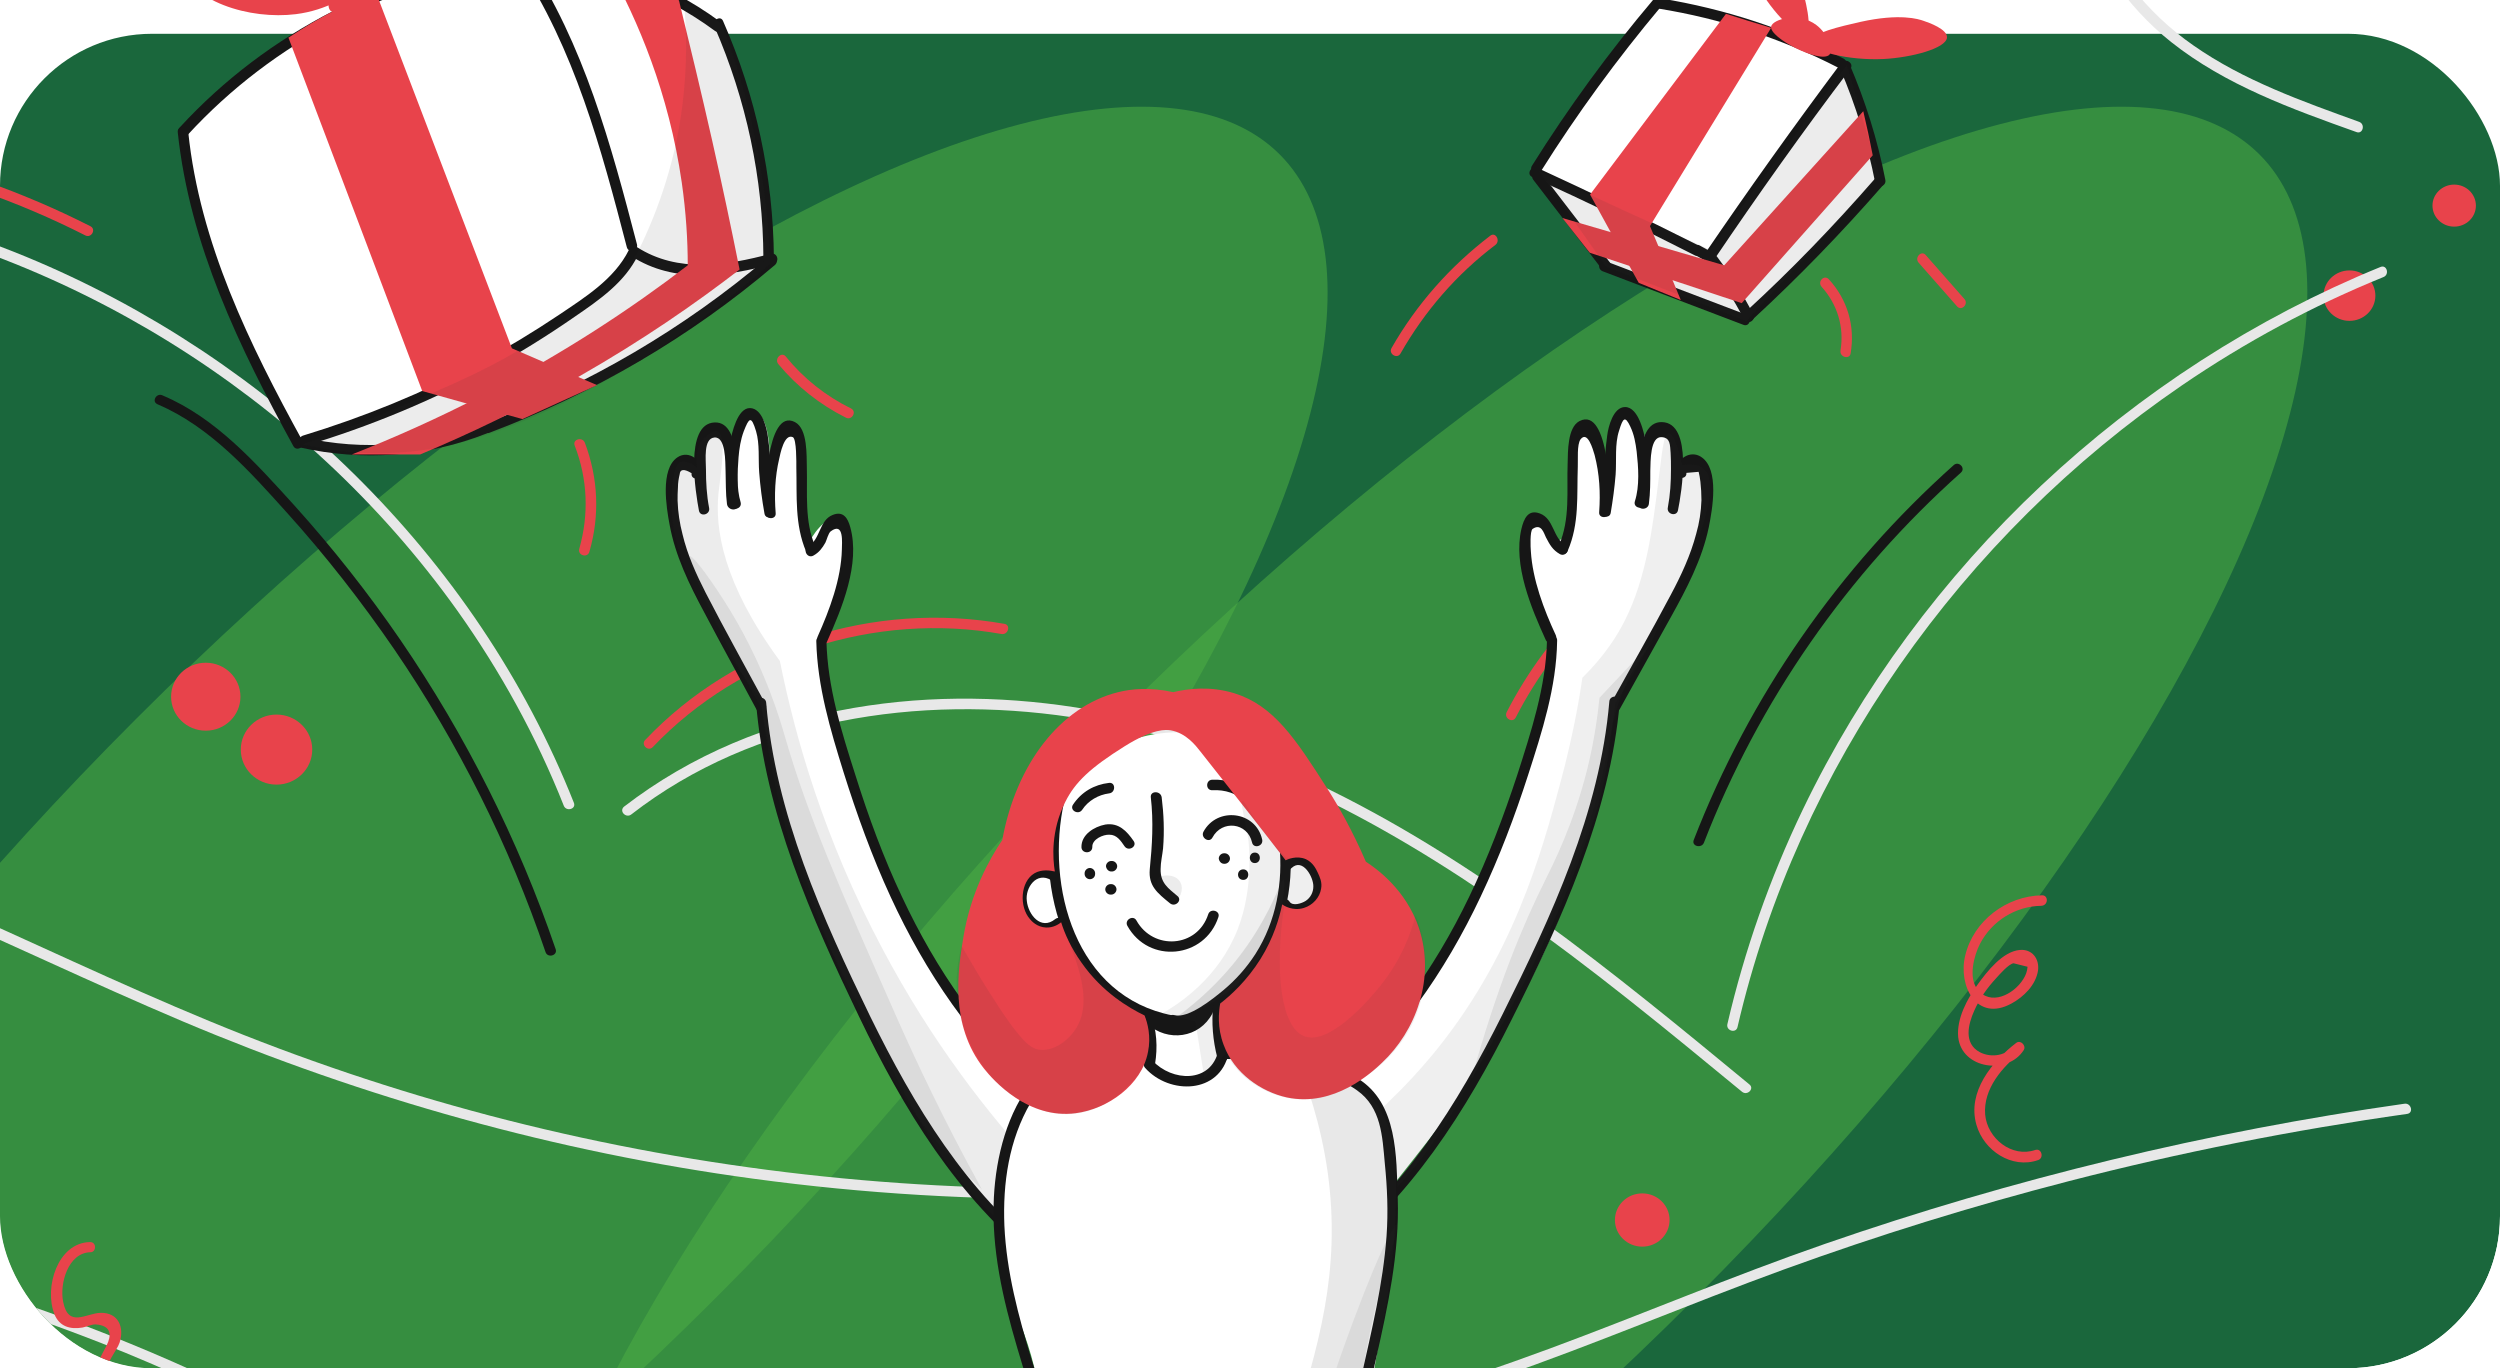 <svg width="296" height="162" viewBox="0 0 296 162" fill="none" xmlns="http://www.w3.org/2000/svg">
<g clip-path="url(#clip0_998_2751)">
<g filter="url(#filter0_d_998_2751)">
<rect width="296" height="162" rx="18" fill="#1A673C"/>
</g>
<ellipse cx="50.411" cy="119.411" rx="48.5" ry="143" transform="rotate(45 50.411 119.411)" fill="#4CAD44" fill-opacity="0.57"/>
<ellipse cx="166.411" cy="119.411" rx="48.5" ry="143" transform="rotate(45 166.411 119.411)" fill="#4CAD44" fill-opacity="0.57"/>
<path d="M217.543 197.701C245.868 189.904 273.489 179.909 301.525 171.117C329.477 162.325 358.011 154.652 387.249 151.666C403.548 150.007 420.012 149.8 436.311 151.666C437.099 151.749 437.099 150.505 436.311 150.422C407.363 147.146 378.125 150.339 349.799 156.601C321.058 162.947 293.189 172.444 265.278 181.651C249.352 186.918 233.427 192.061 217.252 196.498C216.423 196.705 216.755 197.908 217.543 197.701Z" fill="#E8E8E8"/>
<path d="M-72.227 143.62C-43.487 143.289 -14.787 148.514 11.962 159.007C19.635 162.034 27.141 165.518 34.441 169.375C35.146 169.748 35.768 168.67 35.063 168.297C9.557 154.777 -18.52 146.316 -47.219 143.454C-55.514 142.625 -63.891 142.252 -72.227 142.376C-73.015 142.376 -73.015 143.62 -72.227 143.62Z" fill="#E8E8E8"/>
<path d="M-43.279 94.973C-20.594 100.655 0.101 111.811 21.542 120.893C43.191 130.059 65.918 136.404 89.184 139.556C102.29 141.339 115.561 142.127 128.791 141.92C129.579 141.92 129.579 140.676 128.791 140.676C104.944 141.049 81.056 138.146 57.997 132.091C46.675 129.105 35.602 125.372 24.777 120.893C14.036 116.456 3.502 111.396 -7.115 106.71C-18.769 101.567 -30.589 96.839 -42.948 93.77C-43.694 93.563 -44.026 94.766 -43.279 94.973Z" fill="#E8E8E8"/>
<path d="M111.289 166.597C132.814 174.891 156.453 170.371 177.563 163.071C188.926 159.131 199.958 154.404 211.239 150.298C222.312 146.275 233.551 142.791 244.956 139.847C258.144 136.446 271.54 133.792 285.019 131.884C285.807 131.759 285.475 130.557 284.687 130.681C261.338 133.999 238.362 139.556 216.091 147.27C194.193 154.86 173.001 165.601 149.818 168.877C137.002 170.702 123.773 170.08 111.621 165.394C110.875 165.103 110.543 166.306 111.289 166.597Z" fill="#E8E8E8"/>
<ellipse cx="32.74" cy="88.752" rx="4.23" ry="4.147" fill="#E8434B"/>
<ellipse cx="194.442" cy="144.45" rx="3.235" ry="3.152" fill="#E8434B"/>
<ellipse cx="24.363" cy="82.49" rx="4.106" ry="4.023" fill="#E8434B"/>
<ellipse cx="278.176" cy="35.004" rx="3.069" ry="2.986" fill="#E8434B"/>
<ellipse cx="290.576" cy="24.345" rx="2.571" ry="2.488" fill="#E8434B"/>
<path d="M10.635 147.063C6.82 147.146 5.202 152.454 6.446 155.606C7.027 157.058 8.313 157.431 9.764 157.182C10.22 157.099 10.801 156.809 11.299 156.809C13.248 156.933 13.207 158.136 12.626 159.297C12.211 160.127 11.755 160.79 11.548 161.703C11.299 162.864 11.506 164.15 12.709 164.647C13.372 164.938 14.16 164.44 14.741 164.647C16.815 165.311 15.156 167.924 14.99 169.209C14.824 170.619 15.197 172.237 16.566 172.9C17.768 173.481 19.22 173.108 19.842 171.905C20.215 171.2 19.137 170.578 18.764 171.283C17.354 172.403 16.524 171.988 16.193 169.956C16.193 169.375 16.276 168.836 16.441 168.297C16.649 167.384 17.064 166.555 17.146 165.601C17.188 164.938 17.146 164.232 16.649 163.735C15.653 162.822 13.248 164.15 12.709 162.532C12.377 161.537 13.87 159.878 14.16 158.965C14.741 157.182 14.036 155.399 11.921 155.44C10.179 155.482 8.105 157.265 7.483 154.155C7.027 151.998 8.064 148.307 10.718 148.265C11.423 148.265 11.465 147.021 10.635 147.063Z" fill="#E8434B"/>
<path d="M241.763 106.005C237.574 106.088 233.675 108.991 232.68 113.138C231.809 116.746 234.049 121.06 238.154 118.82C239.606 118.032 241.058 116.622 241.306 114.88C241.472 113.511 240.601 112.35 239.15 112.475C237.118 112.641 235.251 115.046 234.173 116.539C232.929 118.239 231.643 120.603 231.851 122.801C232.265 126.575 237.698 127.322 239.606 124.336C239.938 123.838 239.274 123.092 238.735 123.465C235.873 125.663 232.887 129.271 234.007 133.17C234.878 136.239 238.196 138.437 241.306 137.358C242.053 137.109 241.721 135.907 240.975 136.156C238.196 137.109 235.293 134.787 235.044 131.967C234.795 128.939 237.076 126.285 239.357 124.543C239.067 124.253 238.777 123.963 238.486 123.672C237.657 124.999 235.791 125.29 234.422 124.585C232.473 123.548 233.012 121.308 233.758 119.649C234.38 118.239 235.293 116.954 236.33 115.834C236.744 115.378 237.823 114.134 238.403 114.051C238.942 114.175 239.523 114.341 240.062 114.465C240.021 115.004 239.855 115.461 239.565 115.917C238.445 117.742 235.625 119.193 234.09 117.078C233.053 115.71 233.717 113.138 234.422 111.77C235.832 109.032 238.652 107.291 241.68 107.249C242.551 107.208 242.551 105.963 241.763 106.005Z" fill="#E8434B"/>
<path d="M11.589 -98.995C11.216 -66.812 2.921 -34.878 -12.299 -6.511C-16.571 1.494 -21.423 9.166 -26.732 16.507C-27.188 17.17 -26.11 17.792 -25.653 17.129C-6.659 -9.123 5.907 -39.896 10.677 -71.996C12.004 -80.954 12.709 -89.995 12.833 -99.036C12.875 -99.783 11.631 -99.783 11.589 -98.995Z" fill="#E8E8E8"/>
<path d="M246.408 -79.171C243.505 -63.328 241.265 -46.739 242.053 -30.606C242.675 -17.376 246.283 -3.566 257.066 4.977C263.494 10.079 271.333 12.899 279.005 15.636C279.752 15.926 280.084 14.723 279.337 14.433C272.577 11.986 265.651 9.539 259.72 5.392C254.039 1.452 249.85 -4.064 247.237 -10.45C242.136 -22.975 242.8 -37.2 243.836 -50.43C244.583 -59.969 245.869 -69.466 247.569 -78.88C247.735 -79.627 246.532 -79.959 246.408 -79.171Z" fill="#E8E8E8"/>
<path d="M-23.538 24.221C7.4 29.073 35.934 46.782 54.14 72.288C59.241 79.462 63.513 87.218 66.748 95.388C67.038 96.134 68.241 95.803 67.951 95.056C56.338 65.776 32.077 42.386 3.087 30.4C-5.373 26.916 -14.207 24.428 -23.206 23.018C-23.994 22.894 -24.326 24.096 -23.538 24.221Z" fill="#E8E8E8"/>
<path d="M74.752 96.425C89.392 85.061 108.801 82.241 126.759 84.895C145.919 87.716 163.296 96.922 178.973 107.954C188.429 114.59 197.345 121.93 206.262 129.271C206.884 129.769 207.755 128.898 207.133 128.4C191.042 115.129 174.701 101.692 155.748 92.692C138.827 84.647 119.75 80.624 101.087 83.817C91.217 85.517 81.844 89.374 73.881 95.512C73.259 96.052 74.13 96.922 74.752 96.425Z" fill="#E8E8E8"/>
<path d="M205.723 121.599C212.856 90.784 232.307 63.412 258.352 45.62C265.817 40.519 273.821 36.206 282.199 32.805C282.945 32.515 282.613 31.312 281.867 31.603C252.172 43.713 227.33 66.979 213.437 95.885C209.538 104.014 206.552 112.516 204.52 121.267C204.354 122.055 205.557 122.386 205.723 121.599Z" fill="#E8E8E8"/>
<path d="M18.64 47.86C24.86 50.514 29.547 55.782 33.984 60.717C38.588 65.818 42.818 71.251 46.717 76.933C54.264 88.006 60.278 100.033 64.591 112.724C64.84 113.47 66.043 113.138 65.794 112.392C61.356 99.411 55.136 87.052 47.38 75.73C43.565 70.172 39.376 64.864 34.855 59.846C30.335 54.869 25.565 49.478 19.262 46.823C18.556 46.45 17.893 47.528 18.64 47.86Z" fill="#161616"/>
<path d="M201.741 99.784C208.253 82.987 218.745 67.933 232.182 55.947C232.763 55.408 231.892 54.537 231.312 55.076C217.708 67.228 207.133 82.448 200.539 99.452C200.248 100.199 201.451 100.489 201.741 99.784Z" fill="#161616"/>
<path d="M77.282 88.462C87.733 77.472 103.658 72.412 118.589 75.066C119.377 75.191 119.708 73.988 118.92 73.863C103.534 71.126 87.194 76.227 76.411 87.591C75.83 88.13 76.701 89.043 77.282 88.462Z" fill="#E8434B"/>
<path d="M-15.161 19.037C-6.369 20.861 2.092 23.806 10.096 27.87C10.801 28.243 11.423 27.165 10.718 26.792C2.631 22.686 -5.954 19.659 -14.829 17.834C-15.617 17.668 -15.949 18.871 -15.161 19.037Z" fill="#E8434B"/>
<path d="M179.471 84.937C184.364 75.398 192.286 67.809 201.907 63.122C202.612 62.79 201.99 61.712 201.285 62.044C191.456 66.813 183.369 74.61 178.392 84.315C178.019 85.02 179.097 85.683 179.471 84.937Z" fill="#E8434B"/>
<path d="M68.045 52.753C69.579 56.734 69.745 60.881 68.584 64.987C68.377 65.775 69.579 66.107 69.787 65.319C71.031 61.006 70.823 56.609 69.248 52.421C68.957 51.674 67.754 52.006 68.045 52.753Z" fill="#E8434B"/>
<path d="M92.149 43.103C94.347 45.758 97.084 47.914 100.153 49.449C100.858 49.822 101.48 48.744 100.775 48.37C97.747 46.877 95.135 44.804 93.019 42.191C92.522 41.61 91.651 42.481 92.149 43.103Z" fill="#E8434B"/>
<path d="M215.676 33.952C217.543 36.026 218.372 38.721 217.916 41.5C217.791 42.288 218.994 42.62 219.118 41.832C219.658 38.597 218.745 35.486 216.547 33.081C216.008 32.459 215.137 33.33 215.676 33.952Z" fill="#E8434B"/>
<path d="M227.149 31.085C228.683 32.827 230.176 34.527 231.711 36.269C232.25 36.891 233.121 35.979 232.582 35.398C231.047 33.656 229.554 31.956 228.02 30.214C227.522 29.592 226.651 30.463 227.149 31.085Z" fill="#E8434B"/>
<path d="M165.826 41.846C168.688 36.828 172.462 32.474 177.065 28.99C177.687 28.492 177.065 27.414 176.443 27.912C171.674 31.561 167.734 35.999 164.748 41.224C164.375 41.929 165.453 42.551 165.826 41.846Z" fill="#E8434B"/>
<path d="M21.46 15.281C22.04 18.308 22.745 21.502 23.658 24.82C26.685 35.644 30.998 44.685 35.27 51.901C36.514 52.192 38.297 52.606 40.496 52.855C43.523 53.228 48.417 53.85 53.933 52.275C55.26 51.901 54.679 51.943 60.527 49.537C66.374 47.132 66.706 47.215 68.946 46.219C72.761 44.561 76.204 42.155 82.964 37.469C84.913 36.1 87.609 34.192 90.76 31.828C90.968 30.501 91.217 28.552 91.175 26.188C91.092 22.456 90.304 19.76 89.184 15.861C87.401 9.765 86.157 5.618 85.369 3.005C83.793 2.01 82.093 1.014 80.144 0.102C73.715 -3.009 67.619 -4.253 62.932 -4.75C58.121 -4.377 54.306 -3.506 51.735 -2.801C40.454 0.309 32.699 6.157 27.888 9.848C25.026 12.005 22.828 13.954 21.46 15.281Z" fill="white"/>
<path d="M196.723 0.06C193.405 3.627 189.88 7.899 186.521 12.917C184.862 15.405 183.411 17.811 182.125 20.133C184.655 23.907 187.185 27.681 189.756 31.414C195.438 33.612 201.119 35.81 206.801 38.049C212.193 32.409 217.626 26.769 223.017 21.087C221.607 16.525 220.197 12.004 218.828 7.442C216.05 6.032 212.856 4.622 209.207 3.337C204.562 1.761 200.373 0.724 196.723 0.06Z" fill="white"/>
<path d="M21.045 15.654C22.455 29.008 28.344 41.16 34.731 52.814C35.104 53.519 36.182 52.897 35.809 52.191C29.547 40.786 23.658 28.801 22.289 15.654C22.206 14.866 20.962 14.825 21.045 15.654Z" fill="#161616"/>
<path d="M22.206 15.986C32.367 4.913 46.302 -2.262 61.191 -4.211C61.978 -4.294 61.978 -5.538 61.191 -5.456C45.97 -3.465 31.703 3.751 21.294 15.073C20.796 15.696 21.667 16.567 22.206 15.986Z" fill="#161616"/>
<path d="M61.273 -4.377C68.034 5.783 71.185 17.603 74.213 29.257C74.42 30.045 75.623 29.713 75.416 28.925C72.347 17.147 69.153 5.244 62.352 -5C61.895 -5.663 60.817 -5.041 61.273 -4.377Z" fill="#161616"/>
<path d="M36.182 52.772C43.772 50.491 51.071 47.464 58.039 43.69C61.481 41.823 64.799 39.75 68.034 37.51C70.937 35.52 73.964 33.446 75.54 30.211C75.913 29.506 74.835 28.884 74.462 29.589C72.761 33.031 69.278 35.188 66.209 37.261C63.181 39.294 60.029 41.201 56.794 42.943C50.117 46.51 43.108 49.371 35.892 51.569C35.104 51.818 35.436 53.021 36.182 52.772Z" fill="#161616"/>
<path d="M61.937 -4.294C70.148 -3.963 78.028 -1.225 84.664 3.668C85.328 4.125 85.95 3.046 85.286 2.59C78.484 -2.428 70.397 -5.207 61.937 -5.539C61.149 -5.58 61.149 -4.336 61.937 -4.294Z" fill="#161616"/>
<path d="M84.581 3.129C88.355 11.797 90.346 21.087 90.387 30.584C90.387 31.372 91.631 31.372 91.631 30.584C91.548 20.88 89.516 11.382 85.618 2.507C85.328 1.761 84.291 2.383 84.581 3.129Z" fill="#161616"/>
<path d="M74.752 30.335C79.895 33.653 85.991 32.741 91.59 31.248C92.378 31.04 92.046 29.838 91.258 30.045C85.991 31.455 80.268 32.368 75.416 29.257C74.711 28.842 74.088 29.921 74.752 30.335Z" fill="#161616"/>
<path d="M35.519 52.98C42.901 54.638 50.574 54.099 57.624 51.321C58.37 51.03 58.038 49.828 57.292 50.118C50.449 52.814 43.025 53.436 35.851 51.777C35.063 51.611 34.731 52.814 35.519 52.98Z" fill="#161616"/>
<path d="M57.956 51.237C70.273 46.593 81.719 39.916 91.756 31.372C92.378 30.833 91.466 29.962 90.885 30.501C81.014 38.879 69.775 45.473 57.665 50.035C56.877 50.325 57.209 51.528 57.956 51.237Z" fill="#161616"/>
<path d="M195.769 -0.064C190.502 6.157 185.692 12.751 181.378 19.635C180.964 20.299 182.042 20.921 182.457 20.258C186.728 13.456 191.498 6.945 196.64 0.807C197.179 0.226 196.309 -0.686 195.769 -0.064Z" fill="#161616"/>
<path d="M196.35 1.014C203.815 2.217 210.99 4.581 217.667 8.023C218.372 8.396 218.994 7.318 218.289 6.945C211.488 3.42 204.23 1.056 196.64 -0.188C195.894 -0.313 195.562 0.89 196.35 1.014Z" fill="#161616"/>
<path d="M181.42 20.962C187.89 23.907 194.276 26.976 200.622 30.211C201.327 30.584 201.949 29.506 201.244 29.133C194.899 25.939 188.512 22.87 182.042 19.884C181.295 19.552 180.673 20.631 181.42 20.962Z" fill="#161616"/>
<path d="M217.999 7.442C212.441 14.866 207.05 22.414 201.824 30.087C202.115 30.004 202.405 29.921 202.695 29.879C202.239 29.63 201.783 29.34 201.285 29.091C200.58 28.677 199.958 29.755 200.663 30.169C201.119 30.418 201.576 30.709 202.073 30.957C202.364 31.123 202.737 30.999 202.944 30.75C208.128 23.078 213.52 15.488 219.119 8.106C219.533 7.442 218.455 6.82 217.999 7.442Z" fill="#161616"/>
<path d="M217.874 8.148C219.741 12.502 221.109 16.981 222.022 21.626C222.188 22.414 223.39 22.082 223.224 21.294C222.312 16.567 220.86 11.963 218.953 7.525C218.662 6.82 217.584 7.443 217.874 8.148Z" fill="#161616"/>
<path d="M202.239 31.04C203.857 33.197 205.267 35.437 206.511 37.842C206.884 38.547 207.962 37.925 207.589 37.22C206.345 34.814 204.935 32.575 203.317 30.418C202.861 29.796 201.783 30.418 202.239 31.04Z" fill="#161616"/>
<path d="M207.589 37.759C212.981 32.782 218.04 27.557 222.851 22.041C223.39 21.419 222.478 20.548 221.98 21.17C217.169 26.686 212.11 31.953 206.718 36.888C206.138 37.427 207.009 38.298 207.589 37.759Z" fill="#161616"/>
<path d="M181.544 21.294C184.199 24.736 186.853 28.22 189.507 31.662C190.005 32.285 191.083 31.662 190.585 31.04C187.931 27.598 185.277 24.114 182.623 20.672C182.125 20.05 181.047 20.631 181.544 21.294Z" fill="#161616"/>
<path d="M189.756 32.119C195.313 34.234 200.87 36.349 206.428 38.464C207.174 38.755 207.506 37.552 206.76 37.261C201.202 35.146 195.645 33.031 190.088 30.916C189.341 30.626 189.009 31.829 189.756 32.119Z" fill="#161616"/>
<path d="M34.15 4.456C39.417 18.391 44.726 32.326 49.993 46.302C53.933 47.422 57.914 48.5 61.854 49.62C64.799 48.293 67.743 46.924 70.688 45.597C67.328 44.146 63.969 42.694 60.61 41.243C55.218 27.142 49.827 13 44.435 -1.101C42.942 -0.438 41.367 0.309 39.749 1.18C37.634 2.217 35.809 3.378 34.15 4.456Z" fill="#E8434B"/>
<path d="M72.098 -3.755C75.499 2.383 79.19 10.968 80.724 21.626C81.222 25.11 81.429 28.428 81.429 31.414C74.835 36.473 66.789 41.823 57.126 46.8C51.735 49.579 46.509 51.901 41.657 53.809C44.353 53.809 47.048 53.809 49.744 53.809C55.509 51.404 61.895 48.376 68.656 44.519C75.996 40.33 82.3 35.976 87.567 31.911C86.572 26.935 85.493 21.834 84.332 16.691C83.047 11.009 81.719 5.493 80.392 0.06C79.646 -0.686 78.402 -1.723 76.618 -2.552C74.794 -3.382 73.176 -3.672 72.098 -3.755Z" fill="#E8434B"/>
<path d="M39.168 1.304C38.256 0.558 39.459 -3.921 42.776 -5.331C45.306 -6.41 48.583 -5.539 50.864 -3.05C49.578 -2.677 47.629 -2.096 45.306 -1.142C41.159 0.558 39.791 1.802 39.168 1.304Z" fill="#E8434B"/>
<path d="M23.699 -14.082C25.773 -14.414 26.934 -10.723 31.247 -7.073C35.104 -3.838 39.417 -2.387 42.777 -1.64C41.367 -0.562 38.712 1.221 35.021 1.678C29.671 2.341 22.372 0.309 20.63 -4.792C19.345 -8.649 21.377 -13.75 23.699 -14.082Z" fill="#E8434B"/>
<path d="M204.354 1.636C199.004 8.77 193.613 15.903 188.263 23.036C190.171 26.52 192.078 30.004 194.028 33.487C195.686 34.151 197.345 34.856 199.004 35.519C197.802 32.616 196.599 29.672 195.355 26.769C200.124 18.93 204.935 11.133 209.704 3.295C207.921 2.756 206.138 2.217 204.354 1.636Z" fill="#E8434B"/>
<path d="M220.611 13.165C215.137 19.262 209.621 25.317 204.147 31.413C197.76 29.547 191.373 27.681 184.986 25.815C186.065 27.183 187.143 28.552 188.221 29.921C194.235 31.911 200.207 33.902 206.22 35.893C211.405 30.045 216.547 24.239 221.731 18.391C221.399 16.649 221.026 14.907 220.611 13.165Z" fill="#E8434B"/>
<path d="M209.704 3.129C209.912 2.258 212.981 1.387 215.054 2.963C216.381 3.959 217.169 5.908 216.589 6.489C215.51 7.567 209.414 4.456 209.704 3.129Z" fill="#E8434B"/>
<path d="M206.469 -10.266C207.382 -10.764 209.207 -9.188 209.704 -8.773C210.202 -8.359 211.944 -6.783 213.146 -2.262C213.769 0.019 214.681 3.42 213.727 3.876C212.649 4.415 209.372 1.014 207.589 -2.635C206.221 -5.539 205.267 -9.603 206.469 -10.266Z" fill="#E8434B"/>
<path d="M230.523 4.456C230.606 3.461 228.367 2.673 227.745 2.466C227.164 2.258 224.966 1.553 220.28 2.59C217.916 3.129 214.432 3.917 214.391 4.912C214.349 6.074 218.911 7.193 223.017 6.986C226.293 6.82 230.399 5.742 230.523 4.456Z" fill="#E8434B"/>
<path opacity="0.09" d="M35.85 52.606C38.297 51.735 41.906 50.45 46.219 48.625C53.559 45.556 58.743 43.399 64.508 39.501C67.37 37.552 71.227 34.566 75.332 30.211C77.365 26.147 79.853 20.092 80.807 12.378C81.388 7.691 81.305 3.544 80.973 0.185C82.466 1.056 83.917 1.927 85.41 2.756C86.903 6.655 88.438 11.424 89.516 16.94C90.594 22.29 91.051 27.142 91.175 31.248C86.696 35.146 82.715 38.049 79.729 40.082C65.338 49.911 55.426 52.233 53.228 52.731C49.827 53.477 47.214 53.602 46.053 53.643C41.698 53.809 38.173 53.145 35.85 52.606Z" fill="#353535"/>
<path opacity="0.09" d="M182.249 20.299C184.904 24.073 187.516 27.847 190.171 31.58C195.686 33.736 201.244 35.851 206.76 38.008C212.027 32.285 217.294 26.603 222.561 20.88C221.275 16.484 219.948 12.088 218.662 7.691C213.271 14.991 207.879 22.29 202.488 29.589C195.728 26.52 188.968 23.41 182.249 20.299Z" fill="#353535"/>
<path d="M184.613 63.952C183.659 64.035 182.996 61.214 181.959 61.256C181.129 61.297 180.549 63.164 180.507 63.413C180.01 65.113 180.259 66.855 181.959 71.417C182.457 72.744 183.12 74.444 183.991 76.394C183.535 79.628 182.705 84.107 181.212 89.374C179.346 95.886 176.194 106.586 167.858 117.617C165.287 121.018 161.43 125.539 155.831 130.184C153.965 134.663 153.716 138.395 153.799 140.718C153.84 142.086 154.006 148.266 156.287 148.846C157.822 149.22 159.647 146.98 160.559 145.86C169.849 134.123 174.535 128.276 176.402 124.875C180.756 117.078 184.281 110.733 187.267 101.194C189.465 94.227 190.502 88.13 191.083 83.651C192.037 82.075 193.364 79.836 194.898 77.099C199.087 69.633 200.58 66.274 201.493 62.542C202.446 58.685 202.612 55.367 201.658 54.993C200.953 54.745 200.082 56.03 199.295 55.699C198.133 55.201 199.377 51.759 198.133 51.012C197.677 50.722 196.765 50.763 194.898 52.008C193.613 49.312 192.783 48.814 192.244 48.856C191.124 49.022 190.585 52.09 190.336 55.574C190.005 53.874 189.175 50.307 188.138 50.307C187.267 50.307 186.355 52.92 186.106 54.993C185.733 57.855 186.562 59.929 185.526 62.832C185.318 63.247 185.028 63.869 184.613 63.952Z" fill="white"/>
<path d="M183.162 75.854C183.037 81.329 181.295 86.596 179.636 91.78C178.019 96.674 176.194 101.526 173.955 106.171C169.807 114.797 164.209 122.677 156.868 128.856C156.246 129.354 157.158 130.266 157.739 129.727C165.37 123.34 171.093 115.087 175.323 106.129C177.521 101.484 179.346 96.674 180.922 91.78C182.581 86.637 184.281 81.37 184.364 75.896C184.447 75.066 183.203 75.066 183.162 75.854Z" fill="#161616"/>
<path d="M190.544 83.07C189.424 96.176 183.701 108.493 177.895 120.106C172.586 130.723 166.158 141.049 156.578 148.307C155.956 148.805 156.578 149.883 157.2 149.385C166.987 141.962 173.581 131.552 178.973 120.728C184.903 108.908 190.627 96.383 191.788 83.07C191.829 82.282 190.585 82.282 190.544 83.07Z" fill="#161616"/>
<path d="M184.198 75.191C182.788 72.163 181.461 68.638 181.254 65.279C181.212 64.822 181.13 62.873 181.461 62.624C182.498 61.919 182.788 63.122 183.037 63.62C183.493 64.491 183.825 65.113 184.696 65.61C185.401 65.984 186.023 64.947 185.318 64.532C183.867 63.703 183.991 61.422 182.332 60.8C180.922 60.26 180.424 61.422 180.134 62.624C179.139 66.896 181.295 71.997 183.037 75.813C183.493 76.559 184.53 75.896 184.198 75.191Z" fill="#161616"/>
<path d="M185.609 65.237C187.019 62.002 186.687 58.684 186.811 55.242C186.853 54.454 186.687 52.63 187.143 52.007C187.972 50.971 188.595 53.169 188.802 53.874C189.383 56.113 189.507 58.353 189.341 60.634C189.258 61.422 190.502 61.422 190.585 60.634C190.71 59.058 190.544 48.068 187.019 49.851C185.567 50.597 185.65 53.542 185.609 54.828C185.484 58.104 185.94 61.463 184.572 64.574C184.24 65.32 185.318 65.984 185.609 65.237Z" fill="#161616"/>
<path d="M190.71 60.717C190.959 59.224 191.166 57.731 191.29 56.196C191.415 54.496 191.166 52.588 191.705 50.971C192.161 49.477 192.41 49.187 193.032 50.514C193.488 51.468 193.654 52.464 193.779 53.459C193.986 55.325 194.152 57.523 193.571 59.348C193.322 60.136 194.525 60.426 194.774 59.68C195.438 57.482 195.272 54.786 194.898 52.547C194.691 51.344 194.028 48.192 192.41 48.192C191 48.192 190.419 50.556 190.295 51.551C189.88 54.454 189.963 57.44 189.507 60.343C189.383 61.173 190.585 61.505 190.71 60.717Z" fill="#161616"/>
<path d="M195.23 59.638C195.396 58.353 195.396 57.026 195.396 55.74C195.438 54.62 195.355 51.634 196.765 51.759C197.801 51.842 197.719 52.712 197.801 53.625C197.843 54.247 197.843 54.91 197.843 55.533C197.843 57.067 197.76 58.56 197.47 60.095C197.304 60.883 198.506 61.214 198.672 60.426C199.087 58.394 200.497 50.058 196.765 49.975C193.322 49.892 194.235 57.772 193.986 59.68C193.903 60.426 195.147 60.426 195.23 59.638Z" fill="#161616"/>
<path d="M199.668 55.989C200.165 55.947 200.622 55.906 201.119 55.864C201.202 56.238 201.285 56.611 201.327 57.026C201.41 57.772 201.451 58.477 201.451 59.224C201.41 60.551 201.202 61.919 200.829 63.205C200.165 65.735 199.046 68.141 197.802 70.463C195.521 74.776 193.074 79.048 190.71 83.32C190.336 84.025 191.415 84.647 191.788 83.942C193.779 80.333 195.811 76.725 197.802 73.117C199.668 69.758 201.534 66.233 202.322 62.417C202.737 60.344 203.608 55.574 201.451 54.123C200.083 53.169 198.299 54.455 198.465 56.03C198.507 56.777 199.751 56.777 199.668 55.989Z" fill="#161616"/>
<path opacity="0.08" d="M197.553 51.302C196.931 51.344 196.765 53.915 196.35 56.984C195.686 62.376 194.94 68.431 192.369 73.49C191.539 75.149 190.046 77.596 187.35 80.25C186.936 83.195 186.148 87.425 184.821 92.402C182.498 101.111 179.097 113.47 169.476 125.041C166.863 128.151 162.84 132.464 156.909 136.653C156.744 140.718 156.578 144.74 156.37 148.805C158.942 146.856 162.674 143.745 166.531 139.307C171.591 133.46 174.867 126.824 181.212 113.802C186.272 103.392 187.641 99.369 188.47 96.466C190.046 91.158 190.834 86.554 191.249 83.236C194.069 78.799 196.143 74.859 197.594 71.748C200.124 66.357 204.188 57.648 201.7 55.491C200.995 54.91 199.958 54.952 199.17 55.076C198.797 53.334 198.133 51.261 197.553 51.302Z" fill="#353535"/>
<path opacity="0.1" d="M195.977 75.606C193.779 77.928 191.581 80.292 189.383 82.614C189.175 84.605 188.802 87.55 187.931 91.075C186.272 97.71 183.867 102.355 182.913 104.305C180.466 109.198 177.273 116.663 174.204 127.82C175.572 125.456 182.83 112.848 186.894 102.065C188.429 97.918 189.258 95.761 189.922 92.402C190.751 88.379 190.544 86.513 191.622 83.278C192.825 79.753 194.65 77.181 195.977 75.606Z" fill="#353535"/>
<path d="M80.766 54.869C79.438 55.242 79.397 58.85 79.604 60.883C79.936 64.491 81.346 67.186 81.968 68.348C84.623 73.241 87.194 77.845 89.806 82.282C90.138 85.269 90.719 89.333 91.88 94.061C93.912 102.355 96.525 107.996 100.133 115.751C105.856 127.985 109.257 134.994 116.515 142.459C119.252 145.238 121.741 147.312 123.441 148.639C124.063 147.934 127.878 143.538 127.132 137.275C126.551 132.174 123.316 129.064 122.404 128.234C120.413 126.575 117.386 123.88 114.275 120.064C107.723 111.935 104.986 103.807 101.004 91.614C99.926 88.296 98.474 83.61 97.023 77.845C97.811 75.274 98.474 73.241 98.93 71.956C100.299 68.016 101.17 66.025 100.548 63.495C100.382 62.832 100.05 61.588 99.221 61.339C98.267 61.09 96.815 62.251 95.696 64.366C95.074 60.965 94.783 58.145 94.659 56.03C94.493 52.961 94.576 50.722 93.912 50.556C93.207 50.39 92.129 52.878 92.005 53.127C90.968 55.45 90.968 57.648 91.134 59.016C91.466 51.302 90.594 49.353 89.641 49.104C88.853 48.897 87.857 49.934 87.567 50.266C85.618 52.339 86.613 55.367 86.696 55.574C85.825 50.971 84.913 50.68 84.623 50.68C83.876 50.639 83.129 52.298 82.839 53.252C82.507 54.413 82.715 55.45 82.839 55.989C82.176 55.367 81.388 54.703 80.766 54.869Z" fill="white"/>
<path d="M96.65 75.937C96.774 81.246 98.308 86.388 99.884 91.448C101.46 96.466 103.244 101.401 105.442 106.171C109.548 115.087 115.105 123.34 122.529 129.769C123.151 130.308 124.022 129.395 123.399 128.898C116.225 122.677 110.833 114.797 106.81 106.212C104.612 101.567 102.829 96.715 101.295 91.821C99.636 86.637 97.977 81.37 97.852 75.896C97.852 75.149 96.608 75.149 96.65 75.937Z" fill="#161616"/>
<path d="M89.516 83.195C90.594 96.3 96.069 108.618 101.709 120.354C106.935 131.262 113.363 141.879 122.985 149.427C123.607 149.924 124.478 149.053 123.856 148.556C114.441 141.215 108.22 130.93 103.036 120.354C97.355 108.659 91.797 96.3 90.719 83.236C90.677 82.407 89.433 82.407 89.516 83.195Z" fill="#161616"/>
<path d="M97.935 75.937C99.677 72.039 101.875 66.772 100.672 62.417C100.382 61.339 99.843 60.468 98.599 60.965C96.981 61.587 97.147 63.868 95.696 64.698C94.991 65.113 95.613 66.191 96.318 65.776C96.981 65.403 97.355 64.905 97.728 64.242C97.894 63.91 98.06 63.163 98.35 62.915C99.967 61.712 99.677 64.325 99.677 65.071C99.594 68.555 98.225 72.205 96.815 75.356C96.525 76.02 97.603 76.642 97.935 75.937Z" fill="#161616"/>
<path d="M96.525 64.698C95.24 61.712 95.613 58.477 95.53 55.325C95.488 53.998 95.654 50.763 94.12 49.975C90.677 48.192 90.47 59.224 90.594 60.758C90.677 61.546 91.922 61.546 91.839 60.758C91.673 58.602 91.756 56.445 92.254 54.33C92.378 53.791 92.834 51.302 93.871 51.758C94.327 51.966 94.286 54.828 94.286 55.325C94.369 58.767 94.078 62.085 95.447 65.32C95.779 66.067 96.857 65.445 96.525 64.698Z" fill="#161616"/>
<path d="M91.714 60.468C91.258 57.565 91.341 54.62 90.926 51.759C90.802 50.722 90.263 48.358 88.811 48.316C87.318 48.275 86.655 51.261 86.447 52.339C85.991 54.703 85.825 57.482 86.489 59.804C86.696 60.551 87.899 60.261 87.692 59.472C87.194 57.814 87.318 55.906 87.443 54.164C87.526 53.127 87.692 52.049 88.065 51.053C88.687 49.478 88.936 49.146 89.516 51.053C89.972 52.588 89.765 54.371 89.889 55.947C90.014 57.565 90.221 59.182 90.512 60.8C90.636 61.588 91.839 61.256 91.714 60.468Z" fill="#161616"/>
<path d="M87.36 59.721C87.111 57.855 88.023 49.892 84.623 50.017C80.973 50.141 82.383 58.477 82.756 60.468C82.922 61.256 84.125 60.924 83.959 60.136C83.669 58.643 83.586 57.108 83.586 55.574C83.586 54.454 83.254 51.924 84.581 51.8C85.95 51.675 85.867 54.703 85.908 55.781C85.95 57.108 85.908 58.394 86.074 59.68C86.198 60.509 87.484 60.551 87.36 59.721Z" fill="#161616"/>
<path d="M83.088 56.072C83.254 54.537 81.553 53.21 80.185 54.164C78.153 55.574 78.899 60.095 79.272 62.085C79.936 65.776 81.595 69.177 83.378 72.495C85.41 76.352 87.526 80.167 89.558 83.983C89.931 84.688 91.009 84.066 90.636 83.361C88.272 78.965 85.825 74.61 83.544 70.172C82.424 67.974 81.388 65.693 80.807 63.246C80.475 61.961 80.268 60.634 80.226 59.265C80.226 58.767 80.226 58.27 80.268 57.731C80.268 57.191 80.351 56.652 80.475 56.155C80.517 55.533 81.014 55.491 81.885 56.03C81.761 56.86 83.005 56.86 83.088 56.072Z" fill="#161616"/>
<path opacity="0.09" d="M84.954 51.053C86.115 51.468 85.286 56.445 85.079 58.311C84.623 62.583 85.576 69.053 92.337 78.26C94.12 87.135 97.52 99.245 104.488 112.35C110.377 123.465 117.054 131.925 122.612 137.98C123.026 141.63 123.4 145.279 123.814 148.971C121.243 147.187 117.676 144.367 114.151 140.261C111.082 136.653 109.257 133.501 106.603 128.483C99.76 115.502 96.318 108.991 93.912 101.111C92.585 96.798 91.009 90.577 90.097 82.863C86.821 78.633 84.581 74.734 83.088 71.748C80.185 65.984 79.438 62.334 79.521 59.058C79.604 55.325 80.268 54.828 80.558 54.703C81.18 54.454 82.01 54.952 82.549 55.367C82.507 55.159 82.093 53.293 83.337 51.924C83.544 51.758 84.374 50.846 84.954 51.053Z" fill="#353535"/>
<path opacity="0.09" d="M81.636 65.859C82.051 65.652 84.581 69.219 86.406 72.204C90.678 79.213 92.419 85.476 92.876 87.01C95.613 96.508 99.138 104.553 106.23 120.603C108.386 125.456 111.663 132.506 116.266 140.842C114.939 139.598 113.031 137.731 110.999 135.285C109.216 133.169 103.368 125.995 97.272 109.53C94.908 103.102 92.129 94.434 90.138 83.775C88.728 81.37 86.779 77.928 84.706 73.615C83.793 71.665 81.18 66.108 81.636 65.859Z" fill="#353535"/>
<path d="M140.528 124.626C139.076 124.502 136.505 124.294 133.146 124.626C129.247 125.041 125.763 125.372 123.151 127.653C121.201 129.354 120.621 131.469 119.543 135.658C118.92 138.105 118.091 141.422 118.174 145.901C118.34 154.196 121.492 155.274 123.151 165.311C123.98 170.163 123.897 173.937 123.856 178.458C123.773 184.471 123.151 189.572 122.487 193.512C124.27 194.922 127.008 196.83 130.74 198.323C133.021 199.235 139.491 201.682 147.785 200.231C156.495 198.738 161.845 193.844 163.628 192.061C160.725 184.222 160.435 177.918 160.684 173.647C161.015 168.463 162.094 167.343 163.628 156.187C164.789 147.892 164.748 144.45 164.665 142.584C164.375 135.119 164.209 131.345 161.72 128.815C159.273 126.326 153.011 125.746 140.528 124.626Z" fill="white"/>
<path d="M138.454 124.336C135.385 124.128 132.316 124.294 129.289 124.833C126.717 125.29 124.063 125.746 122.363 127.861C119.252 131.676 117.925 136.943 117.676 141.754C117.054 154.03 123.151 165.228 125.224 177.089C125.349 177.877 126.551 177.545 126.427 176.757C124.561 166.057 119.418 156.062 118.92 145.113C118.713 140.095 119.46 134.953 122.031 130.557C122.902 129.064 123.856 127.612 125.556 126.99C126.717 126.575 128.003 126.326 129.206 126.078C132.233 125.497 135.344 125.372 138.413 125.538C139.242 125.621 139.242 124.377 138.454 124.336Z" fill="#161616"/>
<path d="M143.555 125.455C149.113 125.124 155.956 125.787 160.683 129.105C163.545 131.137 163.67 134.538 163.96 137.731C164.25 140.593 164.375 143.455 164.167 146.358C163.338 157.68 158.776 168.421 158.817 179.868C158.817 180.656 160.061 180.656 160.061 179.868C160.02 166.97 165.909 154.818 165.494 141.879C165.328 136.943 165.494 130.598 160.766 127.695C155.831 124.668 149.237 123.88 143.555 124.211C142.726 124.253 142.726 125.497 143.555 125.455Z" fill="#161616"/>
<path opacity="0.11" d="M153.426 125.165C154.711 128.275 156.37 132.962 157.2 138.81C158.817 150.546 156.08 159.546 152.804 169.956C150.357 177.711 146.251 188.411 139.035 200.397C141.316 200.604 144.136 200.604 147.288 200.023C155.499 198.53 160.974 194.051 163.421 191.77C163.13 189.697 162.633 186.462 161.928 182.563C160.808 176.467 160.435 176.011 160.31 173.813C160.144 171.117 160.601 171.449 163.047 160.044C164.001 155.565 164.706 151.5 165.121 146.192C165.163 145.736 165.163 145.279 165.204 144.823C165.411 137.98 165.494 133.791 162.591 130.225C159.813 126.824 155.79 125.621 153.426 125.165Z" fill="#353535"/>
<path opacity="0.08" d="M165.411 145.03C165.121 144.948 163.67 147.229 160.269 156.311C156.536 166.306 151.933 180.697 148.366 199.318C150.191 199.069 152.721 198.53 155.499 197.286C159.232 195.586 161.72 193.305 163.13 191.77C161.886 187.416 160.476 180.946 160.518 173.066C160.559 157.555 166.075 145.238 165.411 145.03Z" fill="#353535"/>
<path d="M125.556 94.434C123.939 97.752 124.395 101.111 124.768 102.687C124.602 102.687 122.653 102.604 121.616 104.014C120.372 105.673 121.533 107.747 121.741 108.078C122.031 108.576 122.404 109.281 123.192 109.488C124.436 109.862 125.597 108.783 125.68 108.7C126.303 110.276 127.339 112.267 128.957 114.299C131.445 117.451 134.224 119.318 136.09 120.354C136.173 122.345 136.256 124.294 136.297 126.285C136.754 126.7 137.708 127.446 139.118 127.695C141.896 128.234 144.053 126.409 144.302 126.161C144.26 123.672 144.219 121.184 144.177 118.695C145.256 117.866 146.5 116.705 147.702 115.17C150.108 112.018 150.979 108.825 151.311 106.917C151.767 107.083 152.513 107.249 153.467 107.249C154.38 107.249 155.541 107.207 156.08 106.461C156.661 105.632 156.038 104.429 155.416 103.143C154.794 101.94 154.338 101.775 154.172 101.733C153.467 101.526 152.804 101.94 152.596 102.065C152.762 100.738 152.845 98.249 151.808 95.471C151.518 94.683 149.859 90.453 145.836 88.213C139.242 84.646 128.874 87.674 125.556 94.434Z" fill="white"/>
<path d="M124.809 94.517C122.363 105.258 126.344 119.11 138.537 121.433C139.325 121.599 139.657 120.396 138.869 120.23C127.339 118.032 123.731 104.968 126.012 94.849C126.178 94.061 124.975 93.729 124.809 94.517Z" fill="#161616"/>
<path d="M138.703 121.391C140.403 121.889 142.726 120.272 144.094 119.359C145.919 118.156 147.537 116.622 148.822 114.839C152.016 110.567 153.218 105.175 152.721 99.95C152.638 99.162 151.393 99.162 151.476 99.95C151.933 104.47 151.103 109.074 148.656 112.931C147.619 114.548 146.334 116 144.841 117.244C143.638 118.239 140.694 120.645 139.035 120.189C138.247 119.981 137.915 121.184 138.703 121.391Z" fill="#161616"/>
<path d="M135.053 120.396C135.675 122.096 135.841 123.879 135.551 125.663C135.427 126.451 136.629 126.783 136.754 125.995C137.085 123.962 136.961 122.013 136.256 120.064C136.007 119.317 134.804 119.608 135.053 120.396Z" fill="#161616"/>
<path d="M143.638 118.986C143.431 121.101 143.597 123.175 144.136 125.248C144.343 126.036 145.546 125.704 145.338 124.916C144.841 122.967 144.716 120.976 144.882 118.986C144.965 118.198 143.721 118.198 143.638 118.986Z" fill="#161616"/>
<path d="M135.592 126.451C138.454 129.644 144.426 129.561 145.463 124.709C145.629 123.921 144.426 123.589 144.26 124.377C143.389 128.317 138.744 128.068 136.463 125.58C135.924 124.999 135.053 125.87 135.592 126.451Z" fill="#161616"/>
<path d="M135.841 121.225C138.247 123.423 142.021 122.926 143.555 119.981C143.928 119.276 142.85 118.654 142.477 119.359C141.316 121.557 138.537 122.055 136.712 120.354C136.132 119.815 135.261 120.686 135.841 121.225Z" fill="#161616"/>
<path d="M138.33 122.138C138.91 122.096 139.449 122.138 139.988 122.304C140.776 122.511 141.108 121.308 140.32 121.101C139.657 120.935 138.993 120.852 138.33 120.894C137.542 120.935 137.542 122.179 138.33 122.138Z" fill="#161616"/>
<path d="M124.934 108.825C123.234 110.194 121.741 108.286 121.575 106.668C121.367 105.092 122.736 103.143 124.478 104.222C125.141 104.636 125.763 103.558 125.1 103.143C122.529 101.526 120.04 104.263 120.33 106.834C120.662 109.571 123.358 111.687 125.805 109.696C126.427 109.198 125.556 108.327 124.934 108.825Z" fill="#161616"/>
<path d="M152.928 102.77C154.255 101.526 155.541 103.89 155.499 104.968C155.499 105.632 155.168 106.295 154.587 106.669C154.131 106.959 153.052 107.332 152.679 106.752C152.264 106.088 151.186 106.71 151.601 107.374C152.223 108.41 153.633 108.452 154.67 108.037C155.873 107.54 156.661 106.42 156.702 105.134C156.826 102.853 154.214 99.826 152.016 101.899C151.476 102.438 152.347 103.351 152.928 102.77Z" fill="#161616"/>
<path d="M136.256 94.392C136.588 97.296 136.422 100.033 136.132 102.936C135.966 104.885 137.003 105.715 138.537 106.959C139.159 107.456 140.03 106.585 139.408 106.088C138.33 105.175 137.376 104.553 137.417 102.894C137.417 102.106 137.625 101.235 137.708 100.448C137.874 98.415 137.791 96.383 137.542 94.392C137.417 93.605 136.173 93.605 136.256 94.392Z" fill="#161616"/>
<path d="M129.33 100.282C129.289 99.369 130.616 98.788 131.362 98.83C132.233 98.83 132.689 99.535 133.146 100.199C133.602 100.862 134.68 100.24 134.224 99.576C133.394 98.374 132.441 97.379 130.865 97.627C129.537 97.876 128.003 98.83 128.044 100.323C128.086 101.111 129.33 101.111 129.33 100.282Z" fill="#161616"/>
<path d="M143.555 99.162C144.675 97.047 147.702 97.378 148.242 99.742C148.407 100.53 149.61 100.199 149.444 99.411C148.698 96.01 144.094 95.471 142.477 98.498C142.145 99.203 143.182 99.867 143.555 99.162Z" fill="#161616"/>
<path d="M128.127 95.885C128.832 94.807 130.035 94.102 131.321 93.936C132.109 93.853 132.109 92.609 131.321 92.692C129.537 92.899 128.044 93.77 127.049 95.263C126.593 95.927 127.671 96.549 128.127 95.885Z" fill="#161616"/>
<path d="M143.555 93.563C145.048 93.48 146.417 93.936 147.495 94.932C148.076 95.471 148.988 94.6 148.366 94.061C147.039 92.858 145.338 92.236 143.514 92.319C142.726 92.36 142.726 93.605 143.555 93.563Z" fill="#161616"/>
<path d="M129.662 103.475C129.662 103.434 129.662 103.434 129.662 103.392C129.662 103.06 129.372 102.77 129.04 102.77C128.708 102.77 128.418 103.06 128.418 103.392C128.418 103.434 128.418 103.434 128.418 103.475C128.418 103.807 128.708 104.097 129.04 104.097C129.372 104.097 129.662 103.848 129.662 103.475Z" fill="#161616"/>
<path d="M131.569 103.185C131.611 103.185 131.652 103.185 131.652 103.185C131.984 103.185 132.275 102.894 132.275 102.563C132.275 102.231 131.984 101.94 131.652 101.94C131.611 101.94 131.569 101.94 131.569 101.94C131.238 101.94 130.947 102.231 130.947 102.563C130.989 102.894 131.238 103.185 131.569 103.185Z" fill="#161616"/>
<path d="M131.487 105.922C131.528 105.922 131.569 105.922 131.569 105.922C131.901 105.922 132.192 105.632 132.192 105.3C132.192 104.968 131.901 104.678 131.569 104.678C131.528 104.678 131.487 104.678 131.487 104.678C131.155 104.678 130.864 104.968 130.864 105.3C130.864 105.632 131.155 105.922 131.487 105.922Z" fill="#161616"/>
<path d="M144.924 102.272C144.965 102.272 145.007 102.272 145.007 102.272C145.339 102.272 145.629 101.982 145.629 101.65C145.629 101.318 145.339 101.028 145.007 101.028C144.965 101.028 144.924 101.028 144.924 101.028C144.592 101.028 144.302 101.318 144.302 101.65C144.343 101.982 144.592 102.272 144.924 102.272Z" fill="#161616"/>
<path d="M148.573 102.189C149.361 102.189 149.361 100.945 148.573 100.945C147.785 100.945 147.785 102.189 148.573 102.189Z" fill="#161616"/>
<path d="M147.205 104.18C147.993 104.18 147.993 102.936 147.205 102.936C146.375 102.936 146.375 104.18 147.205 104.18Z" fill="#161616"/>
<path d="M133.477 109.613C136.007 114.175 142.643 113.511 144.26 108.576C144.509 107.83 143.306 107.498 143.057 108.244C141.772 112.226 136.546 112.557 134.556 108.991C134.182 108.286 133.104 108.908 133.477 109.613Z" fill="#161616"/>
<path d="M118.672 99.452C117.137 101.733 114.939 105.673 114.068 110.94C113.446 114.714 112.368 121.308 116.515 126.534C117.635 127.944 121.741 132.548 127.381 131.801C131.155 131.303 135.178 128.483 135.924 124.543C136.297 122.718 135.883 121.143 135.509 120.23C133.726 119.359 130.533 117.534 128.044 113.968C126.8 112.226 126.054 110.526 125.639 109.198C125.432 109.364 124.768 109.862 123.856 109.82C122.777 109.779 122.114 109.032 121.948 108.825C120.662 107.374 120.787 104.388 122.487 103.392C123.358 102.895 124.353 103.06 124.892 103.185C124.644 101.65 124.395 98.374 126.137 94.932C127.298 92.609 129.081 90.909 133.187 88.338C136.588 86.222 138.081 86.388 138.62 86.471C140.445 86.803 141.564 88.255 142.145 89.001C144.758 92.319 148.159 96.591 152.223 101.858C152.389 101.775 153.509 101.236 154.628 101.733C155.416 102.107 155.79 102.812 156.038 103.351C156.246 103.807 156.578 104.47 156.412 105.258C156.246 106.254 155.458 107.166 154.38 107.498C153.052 107.913 151.974 107.208 151.808 107.083C151.476 108.659 150.813 111.023 149.237 113.553C147.619 116.124 145.753 117.825 144.468 118.82C144.302 119.815 144.094 121.64 144.882 123.714C146.126 127.115 149.361 129.271 152.347 129.935C157.946 131.137 162.467 126.949 163.628 125.829C167.609 122.096 170.015 115.834 167.983 109.82C166.448 105.341 163.047 102.895 161.72 102.024C160.103 98.291 158.444 95.388 157.117 93.314C153.384 87.467 150.813 83.527 146.126 82.075C143.265 81.204 140.652 81.536 138.91 81.951C136.09 81.329 133.892 81.578 132.399 81.951C125.515 83.651 120.289 90.536 118.672 99.452Z" fill="#E8434B"/>
<path opacity="0.08" d="M147.122 94.849C146.79 94.973 147.454 97.13 147.785 99.286C147.827 99.577 148.532 104.927 146.541 110.028C144.302 115.751 139.657 118.82 137.625 119.981C138.91 120.272 140.237 120.562 141.523 120.894C141.896 123.133 142.228 125.414 142.601 127.654C143.431 126.658 144.302 125.663 145.131 124.668C145.504 125.373 146.168 126.41 147.205 127.363C147.537 127.695 149.942 129.852 153.509 130.142C157.49 130.515 160.435 128.359 162.093 127.156C163.213 126.368 166.531 123.88 168.066 119.11C169.724 113.926 168.107 109.572 167.609 108.369C167.07 110.443 165.95 113.553 163.545 116.58C162.964 117.327 157.739 123.838 154.504 122.718C151.725 121.765 150.771 115.212 152.14 106.627C152.223 106.71 152.887 107.498 153.84 107.457C155.043 107.415 155.582 106.212 155.665 106.088C156.246 104.844 155.541 103.475 154.836 102.729C153.923 101.733 152.679 101.567 152.306 101.567C151.767 101.028 150.979 100.199 150.149 99.121C148.159 96.674 147.412 94.766 147.122 94.849Z" fill="#353535"/>
<path opacity="0.09" d="M137.085 104.056C137.417 103.516 139.242 103.392 139.781 104.512C140.196 105.383 139.657 106.544 139.076 106.668C138.164 106.917 136.629 104.761 137.085 104.056Z" fill="#353535"/>
<path opacity="0.09" d="M127.505 121.599C126.634 123.092 124.892 124.46 123.151 124.294C122.114 124.211 120.953 123.589 116.93 117.161C115.603 115.046 114.566 113.221 113.861 112.018C113.487 113.387 112.99 115.834 113.404 118.778C113.57 119.94 113.985 121.93 115.105 124.087C115.81 125.455 117.469 128.483 120.994 130.391C122.031 130.971 123.856 131.925 126.302 131.925C130.408 131.884 133.063 129.147 133.602 128.566C134.556 127.612 135.924 126.161 136.132 123.88C136.339 121.681 135.302 119.981 135.053 119.649C133.809 117.742 132.482 117.949 130.367 116.124C127.671 113.802 126.925 110.94 126.593 111.064C126.095 111.355 129.869 117.534 127.505 121.599Z" fill="#353535"/>
<path opacity="0.13" d="M151.974 104.139C151.725 104.056 150.979 106.668 148.822 110.194C145.753 115.212 141.979 118.488 139.242 120.479C141.15 119.94 144.551 118.696 147.371 115.627C151.85 110.816 152.347 104.263 151.974 104.139Z" fill="#353535"/>
</g>
<defs>
<filter id="filter0_d_998_2751" x="-83" y="-79" width="462" height="328" filterUnits="userSpaceOnUse" color-interpolation-filters="sRGB">
<feFlood flood-opacity="0" result="BackgroundImageFix"/>
<feColorMatrix in="SourceAlpha" type="matrix" values="0 0 0 0 0 0 0 0 0 0 0 0 0 0 0 0 0 0 127 0" result="hardAlpha"/>
<feOffset dy="4"/>
<feGaussianBlur stdDeviation="41.5"/>
<feComposite in2="hardAlpha" operator="out"/>
<feColorMatrix type="matrix" values="0 0 0 0 0 0 0 0 0 0 0 0 0 0 0 0 0 0 0.05 0"/>
<feBlend mode="normal" in2="BackgroundImageFix" result="effect1_dropShadow_998_2751"/>
<feBlend mode="normal" in="SourceGraphic" in2="effect1_dropShadow_998_2751" result="shape"/>
</filter>
<clipPath id="clip0_998_2751">
<rect width="296" height="162" rx="18" fill="white"/>
</clipPath>
</defs>
</svg>
